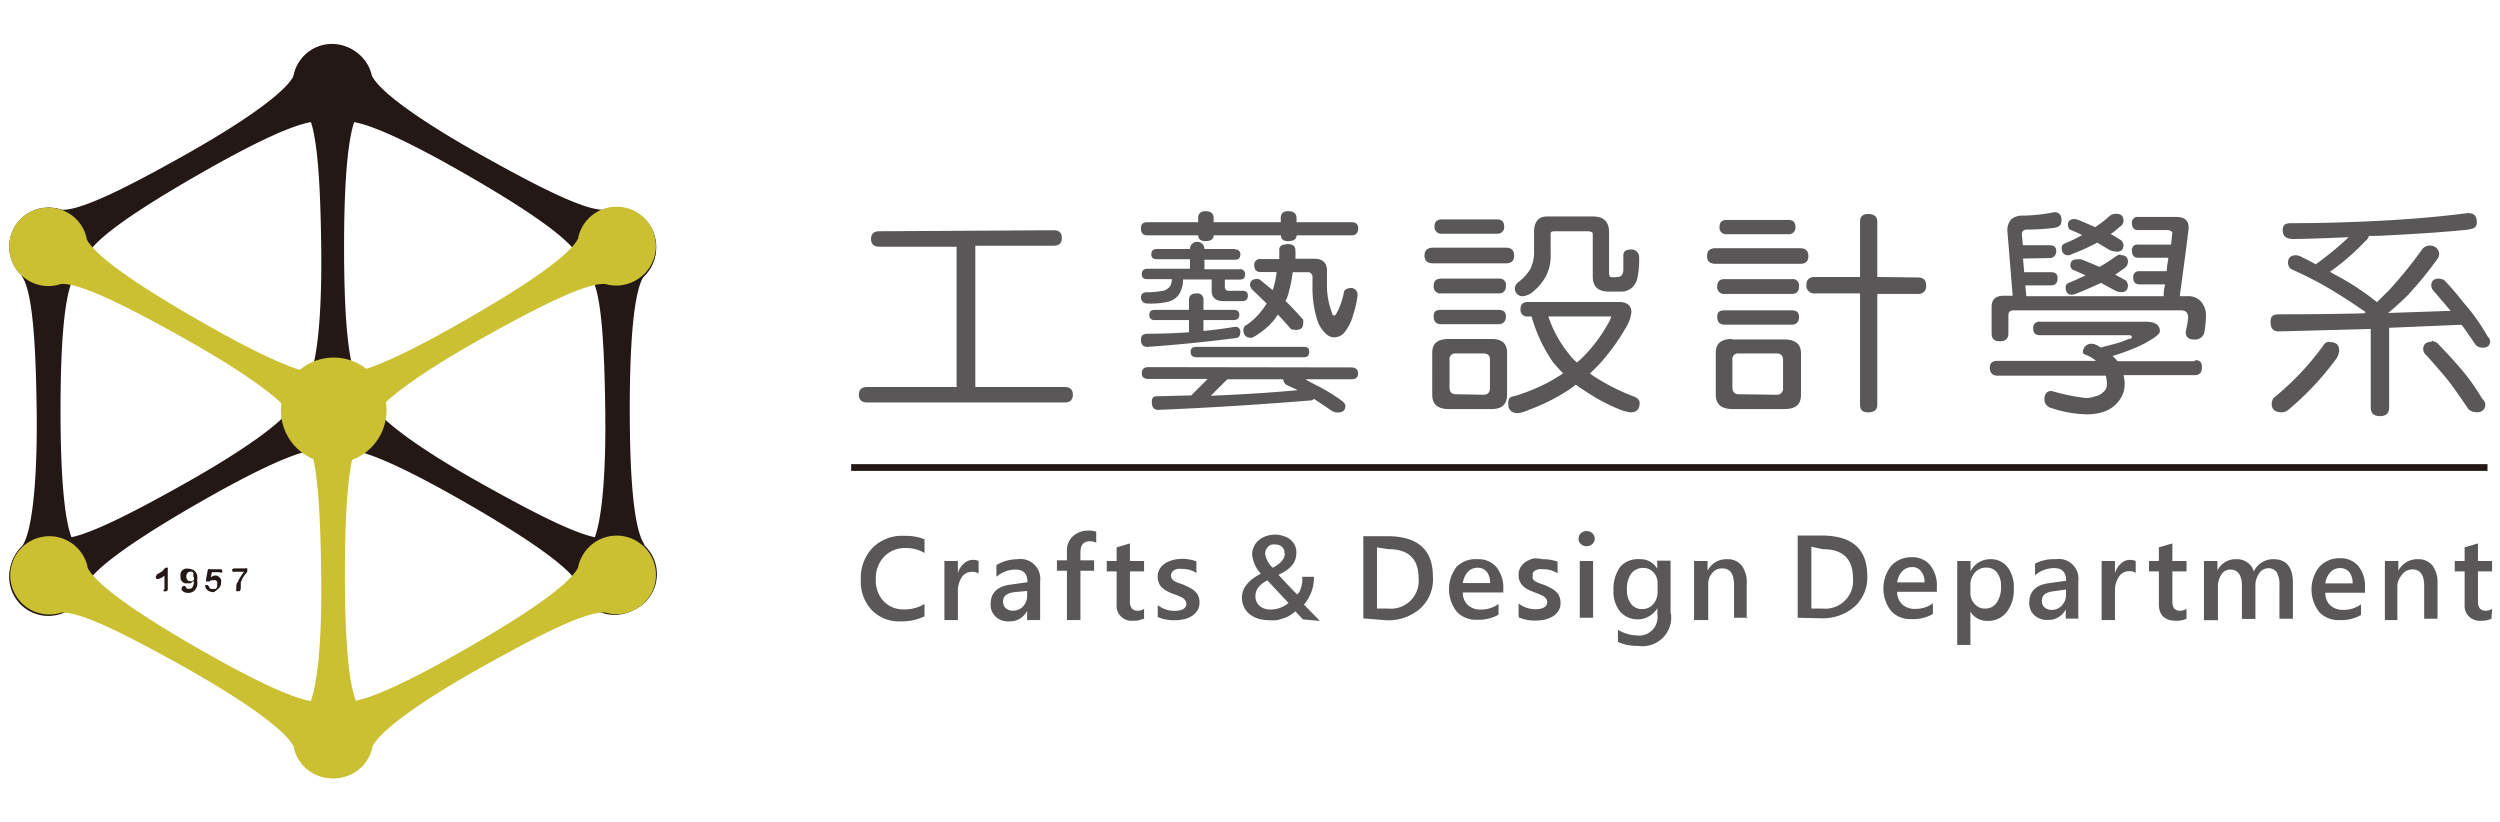 <svg id="圖層_1" data-name="圖層 1" xmlns="http://www.w3.org/2000/svg" viewBox="0 0 152 50">
  <defs>
    <style>
      .cls-1 {
        fill: #595757;
      }

      .cls-2, .cls-3 {
        fill: #231815;
      }

      .cls-3, .cls-4 {
        fill-rule: evenodd;
      }

      .cls-4 {
        fill: #cbbf32;
      }
    </style>
  </defs>
  <g>
    <path class="cls-1" d="M64.06,14c.33,0,.5.15.5.47s-.17.47-.5.47H59.3v8.59h5.43c.33,0,.5.16.5.47s-.17.47-.5.47h-12c-.34,0-.51-.16-.51-.47s.17-.47.51-.47h5.43V15H53.47c-.34,0-.51-.16-.51-.47s.17-.47.51-.47Zm18.12-.49c.27,0,.4.13.4.38s-.13.42-.4.42H78.83c0,.24-.19.35-.5.35s-.44-.11-.45-.35H73.79c0,.24-.19.35-.49.35s-.43-.11-.45-.35H69.77c-.27,0-.4-.14-.4-.42s.13-.38.4-.38h3.08v-.25q0-.42.45-.42c.32,0,.49.14.49.42v.25h4.08v-.25c0-.28.15-.42.46-.42s.5.14.5.42v.25Zm-7.09,1.63H73.23v0a.44.44,0,1,0-.88,0v0h-2c-.23,0-.35.1-.35.32s.12.3.35.3h2v.58H69.77c-.23,0-.35.11-.35.33s.12.3.35.3h1.48a1,1,0,0,1-.09.4.74.74,0,0,1-.44.31,5.69,5.69,0,0,1-1,.09c-.23,0-.35.12-.35.3s.12.38.35.38A4.56,4.56,0,0,0,71,18.35a1.1,1.1,0,0,0,.74-.55,1.71,1.71,0,0,0,.19-.81h1.74v.69c0,.42.25.63.73.63h1.12c.23,0,.35-.11.35-.33s-.12-.3-.35-.3h-.83c-.14,0-.22-.09-.22-.27V17h.9q.33,0,.33-.3a.29.29,0,0,0-.33-.33H73.23v-.58h1.86c.21,0,.32-.1.32-.3a.28.28,0,0,0-.32-.32ZM75,18.84c.23,0,.35.09.35.3s-.12.32-.35.32H73.17v.66c.67-.06,1.31-.15,1.92-.25a.29.29,0,0,1,.32.33c0,.23-.11.35-.32.36-1.86.24-3.63.41-5.32.53-.27,0-.4-.14-.4-.42s.13-.37.4-.38q1.33,0,2.52-.09v-.74H70.21a.29.29,0,0,1-.33-.32c0-.21.11-.3.33-.3h2.08v-.58q0-.42.45-.42a.37.37,0,0,1,.43.42v.58Zm3.26-4c.34,0,.5.12.5.37a5,5,0,0,1,0,.52H79.9c.52,0,.78.25.78.73v.91A4.67,4.67,0,0,0,81,19.06c0,.08.08.13.14.13s.35-.45.56-1.35c0-.21.18-.32.44-.33a.4.4,0,0,1,.4.43,5.26,5.26,0,0,1-.26,1.17,2.8,2.8,0,0,1-.58,1.15.81.81,0,0,1-.56.25.73.73,0,0,1-.53-.22,2,2,0,0,1-.54-.89,6.52,6.52,0,0,1-.27-2v-.53a.29.29,0,0,0-.33-.32H78.6A9.43,9.43,0,0,1,78.29,18a2.08,2.08,0,0,1-.13.3c.37.36.72.74,1.07,1.13a.91.91,0,0,1,0,.26c0,.25-.15.37-.45.37a1,1,0,0,1-.29-.05c-.26-.31-.53-.6-.8-.89a4,4,0,0,1-.23.34,4.62,4.62,0,0,1-1.19,1,.56.56,0,0,1-.18.08c-.33,0-.49-.16-.49-.47a.34.34,0,0,1,.22-.33,4.08,4.08,0,0,0,1-1,2.9,2.9,0,0,0,.19-.29l-.9-.87a.71.71,0,0,1-.11-.24c0-.26.15-.38.46-.38a.31.31,0,0,1,.21.1l.71.58a1.31,1.31,0,0,1,.05-.15,5.49,5.49,0,0,0,.19-.95H76.64c-.25,0-.38-.14-.38-.41a.34.34,0,0,1,.38-.38h1.14q0-.25,0-.57c0-.21.16-.32.41-.32Zm1.06,6.25H72.74c-.24,0-.35.1-.35.3s.11.33.35.33h6.54c.22,0,.32-.11.32-.33s-.1-.3-.32-.3Zm2.84,1.25c.27,0,.41.13.41.37s-.14.35-.41.35H79.36c.22.13.43.24.63.34a11.1,11.1,0,0,1,1.64,1c.11.11.17.2.17.26q0,.42-.45.42a.72.72,0,0,1-.46-.16l-1-.67a.3.3,0,0,1-.24.1q-4.83.39-9.22.57c-.27,0-.4-.16-.4-.47s.13-.36.4-.36l2-.05,1-1H69.83c-.27,0-.41-.11-.41-.35s.14-.37.41-.37Zm-3.26,1.38-.7-.33a.46.46,0,0,1-.18-.33H74.62l-1,1q2.81-.11,5.19-.33Zm15.2-10.56h2.73c.68,0,1,.32,1,.95v2.52a.29.29,0,0,0,.08.21,1.23,1.23,0,0,0,.42,0,.35.35,0,0,0,.28-.11.69.69,0,0,0,.09-.4v-.83c0-.22.18-.33.46-.33a.46.46,0,0,1,.5.48A5.1,5.1,0,0,1,99.53,17a1.06,1.06,0,0,1-.37.54,1,1,0,0,1-.63.19h-.69c-.7,0-1-.31-1-.94V14.21c0-.1-.13-.15-.38-.15H94.62c-.22,0-.34,0-.34.15v1.22A2.75,2.75,0,0,1,94,16.78a3.26,3.26,0,0,1-.85,1,1.13,1.13,0,0,1-.55.23.47.47,0,0,1-.5-.48.54.54,0,0,1,.18-.35,2.86,2.86,0,0,0,.78-.85,2.42,2.42,0,0,0,.21-1.1V14.11c0-.63.27-.95.8-.95Zm-1.23,5.2h5.54q.78,0,.78.63a2.25,2.25,0,0,1-.32.9,12.89,12.89,0,0,1-1.59,2.21c-.2.2-.4.41-.61.61a5.72,5.72,0,0,0,.48.32,12.43,12.43,0,0,0,2.25,1.1c.2.1.29.22.29.36,0,.39-.18.58-.55.58a2.59,2.59,0,0,1-.55-.13,10.92,10.92,0,0,1-2.14-1.12c-.22-.14-.44-.28-.64-.43l-.32.24a11.7,11.7,0,0,1-2.54,1.29,2.38,2.38,0,0,1-.64.2c-.41,0-.61-.19-.61-.58s.14-.41.43-.47a12,12,0,0,0,2-.82c.32-.18.62-.36.91-.55-.2-.2-.39-.42-.59-.64a9.29,9.29,0,0,1-1.33-2.82h-.22a.4.4,0,0,1-.45-.46q0-.42.45-.42Zm1.27.88a7.2,7.2,0,0,0,1.21,2.23,3.17,3.17,0,0,0,.53.57l.26-.23a9.12,9.12,0,0,0,1.61-2.1,1.38,1.38,0,0,0,.21-.47ZM91,13.34c.3,0,.45.13.45.41a.4.4,0,0,1-.45.46H87.68a.41.41,0,0,1-.46-.46c0-.28.16-.41.46-.41Zm.56,1.72c.34,0,.5.16.5.48s-.16.47-.5.47H87.12c-.34,0-.51-.16-.51-.47s.17-.48.51-.48Zm-.43,1.88a.38.38,0,0,1,.43.43c0,.31-.15.47-.43.47H87.63a.41.41,0,0,1-.46-.47c0-.29.15-.43.46-.43Zm0,1.9c.28,0,.43.13.43.4s-.15.47-.43.47H87.63c-.31,0-.46-.15-.46-.47s.15-.4.46-.4Zm-3,1.77h2.57c.62,0,.93.28.93.83V24q0,.87-.93.87H88.08q-1,0-1-.87V21.44c0-.55.32-.83,1-.83ZM90.19,24c.27,0,.4-.14.4-.42V21.87c0-.25-.13-.38-.4-.38H88.51a.34.34,0,0,0-.38.38v1.68c0,.28.13.42.38.42Zm26.42-7.13c.33,0,.5.16.5.48a.46.46,0,0,1-.5.52h-2.47V24.6c0,.31-.18.47-.55.47s-.5-.16-.5-.47V17.84h-2.74a.47.47,0,0,1-.52-.52c0-.32.18-.48.52-.48h2.74V13.48c0-.32.17-.47.5-.47s.55.15.55.47v3.36Zm-7.9-3.5c.3,0,.45.13.45.41a.4.4,0,0,1-.45.46H105a.4.4,0,0,1-.45-.46c0-.28.15-.41.45-.41Zm.74,1.72h-5.14c-.35,0-.52.16-.52.48s.17.47.52.47h5.14c.33,0,.5-.16.5-.47s-.17-.48-.5-.48Zm-.5,1.88a.38.38,0,0,1,.43.43c0,.31-.14.47-.43.47h-4.08a.41.41,0,0,1-.46-.47c0-.29.15-.43.46-.43Zm0,1.9c.29,0,.43.13.43.4s-.14.47-.43.47h-4.08c-.31,0-.46-.15-.46-.47s.15-.4.46-.4Zm-3.63,1.77h3.18c.64,0,1,.28,1,.83V24c0,.58-.31.87-1,.87h-3.18c-.65,0-1-.29-1-.87V21.44c0-.55.32-.83,1-.83ZM108,24a.37.37,0,0,0,.41-.42V21.87c0-.25-.14-.38-.41-.38h-2.29a.34.34,0,0,0-.38.38v1.68c0,.28.13.42.38.42Zm15-8.28.07.83h1.64q.39,0,.39.36c0,.29-.13.44-.39.44h-1.57l.06.66h8.35q0-.37.09-.72h-1.56c-.25,0-.38-.14-.38-.42a.34.34,0,0,1,.38-.38h1.66c0-.3.07-.58.1-.82H130c-.25,0-.38-.15-.38-.43a.33.33,0,0,1,.38-.37h2c.05-.46.08-.71.08-.73s-.1-.15-.29-.15H130c-.25,0-.38-.14-.38-.43a.34.34,0,0,1,.38-.37h2.31c.51,0,.76.22.76.65q0,.18-.54,4.17H133a1,1,0,0,1,.88.4,1.28,1.28,0,0,1,.24.86,5.44,5.44,0,0,1-.11,1,.58.58,0,0,1-.62.37c-.33,0-.5-.15-.5-.47a5.32,5.32,0,0,0,.15-.85c0-.3-.14-.45-.43-.45H122.44c-.22,0-.33.09-.33.3v1.1c0,.32-.17.48-.52.48s-.5-.16-.5-.48V18.66c0-.45.24-.68.74-.68h.54l-.32-3.92a1,1,0,0,1,.23-.72,1,1,0,0,1,.71-.23,10.64,10.64,0,0,0,1.92-.21c.28,0,.43.17.43.49s-.16.42-.49.47a14.29,14.29,0,0,1-1.62.1c-.2,0-.3.1-.3.31l.06.64h1.62c.27,0,.41.11.41.35s-.14.43-.41.43ZM128.6,13a.69.69,0,0,0-.3.1,6.21,6.21,0,0,1-.92.71c-.31-.14-.65-.29-1-.43a.73.73,0,0,0-.26-.06q-.39,0-.39.36a.43.43,0,0,0,.1.27c.28.11.53.23.76.34a8.21,8.21,0,0,1-1,.49q-.24.09-.24.27c0,.32.14.47.41.47a.78.78,0,0,0,.26-.09,12.25,12.25,0,0,0,1.49-.68l.75.45a1.19,1.19,0,0,0,.46.1c.27,0,.39-.14.39-.42a.58.58,0,0,0-.12-.25c-.21-.14-.42-.27-.66-.4a4.24,4.24,0,0,0,.55-.44.42.42,0,0,0,.23-.36c0-.29-.14-.43-.44-.43Zm.32,2.47a.65.65,0,0,0-.27.11,11.11,11.11,0,0,1-1,.65c-.31-.14-.68-.29-1.1-.46a1.76,1.76,0,0,0-.27,0c-.27,0-.4.12-.4.37a.33.33,0,0,0,.13.25l.79.35c-.32.16-.67.31-1,.45a.29.29,0,0,0-.21.26c0,.31.12.47.37.47a1.11,1.11,0,0,0,.3-.08c.54-.21,1-.42,1.48-.64l.81.44a.79.79,0,0,0,.45.12c.25,0,.38-.14.38-.42a.76.76,0,0,0-.1-.27l-.67-.37.56-.4a.48.48,0,0,0,.21-.38c0-.27-.15-.41-.45-.41Zm4.54,6.49h-4.72a3,3,0,0,0-.3-.32,12.09,12.09,0,0,0,1.47-.53,6,6,0,0,0,1.16-.65c.17-.12.25-.23.25-.33,0-.38-.29-.57-.88-.57h-6.39a.37.37,0,0,0-.43.42c0,.27.14.4.43.4h5.32c.15,0,.24,0,.24.12s-.09.07-.27.14a4.79,4.79,0,0,1-.74.26l-.87.23-.2-.12a.84.84,0,0,0-.33-.11.52.52,0,0,0-.56.53s0,.07.12.12a2.31,2.31,0,0,1,.68.39l0,0h-6c-.31,0-.46.14-.46.42s.15.48.46.48h6.59a1.93,1.93,0,0,1,.07.57.57.57,0,0,1-.21.42,1,1,0,0,1-.52.27,1.54,1.54,0,0,1-.56.1,12.85,12.85,0,0,1-2.08-.43c-.28,0-.43.19-.43.52a.54.54,0,0,0,.43.52,7.07,7.07,0,0,0,2.14.38A3.07,3.07,0,0,0,128,25a1.82,1.82,0,0,0,.82-.62,1.63,1.63,0,0,0,.36-1,2.22,2.22,0,0,0-.07-.57h4.32q.45,0,.45-.48t-.45-.42Zm16.63-9c.33,0,.5.18.5.54s-.2.41-.61.47c-1.33.14-3.13.26-5.4.37l-.55,0a.56.56,0,0,1-.21.31,14.36,14.36,0,0,1-2.15,1.87,2.09,2.09,0,0,0,.28.17,16,16,0,0,1,2.57,1.68l.7-.69a25.45,25.45,0,0,0,2.06-2.54.61.61,0,0,1,.85-.07.52.52,0,0,1,.17.38.48.48,0,0,1-.11.3,21.68,21.68,0,0,1-1.79,2.19c-.37.37-.77.73-1.2,1.09L149,18.9c-.31-.37-.65-.76-1-1.17a.56.56,0,0,1-.18-.36c0-.29.16-.43.46-.43a.78.78,0,0,1,.34.1c.43.46.81.9,1.13,1.32a12.26,12.26,0,0,1,1.5,2.1.47.47,0,0,1,.15.26q0,.42-.45.42a.63.63,0,0,1-.43-.17c-.31-.46-.59-.87-.85-1.22l-.16,0-4.25.18v4.84c0,.35-.18.53-.56.53s-.56-.18-.56-.53V20l-5.59.15c-.34,0-.5-.19-.5-.57s.16-.46.5-.47q2.73,0,5.19-.06l.1-.07c-1-.69-1.87-1.24-2.56-1.63s-1.27-.67-2-1a.55.55,0,0,1-.17-.37c0-.3.16-.46.49-.46a.86.86,0,0,1,.35.11c.3.15.58.29.85.44a19.15,19.15,0,0,0,2-1.65c-1.54.07-2.68.11-3.39.11-.41,0-.62-.18-.62-.53s.17-.43.52-.43c1.89,0,3.64-.06,5.26-.14q3-.15,5.59-.49Zm-8.45,7.82a.44.44,0,0,0-.4.25,16.61,16.61,0,0,1-3,3.16.6.6,0,0,0-.12.36c0,.35.21.52.62.52a.65.65,0,0,0,.41-.17,17.51,17.51,0,0,0,2.83-3,1,1,0,0,0,.24-.58c0-.35-.18-.52-.56-.52Zm6.2,0c-.34,0-.51.16-.51.47a.54.54,0,0,0,.19.35c.41.45.78.88,1.13,1.29s.87,1.16,1.44,2a.74.74,0,0,0,.5.17.45.45,0,0,0,.51-.52c0-.07-.06-.17-.19-.31a12.59,12.59,0,0,0-1.52-2.07c-.36-.42-.77-.85-1.2-1.3A.86.86,0,0,0,147.84,20.72Z"/>
    <rect class="cls-2" x="51.75" y="28.22" width="99.49" height="0.41"/>
    <path class="cls-1" d="M56.17,37.49a3.15,3.15,0,0,1-1.42.29A2.3,2.3,0,0,1,53,37.09a2.5,2.5,0,0,1-.66-1.81,2.64,2.64,0,0,1,.74-2A2.54,2.54,0,0,1,55,32.58a3.05,3.05,0,0,1,1.21.21v.83a2.2,2.2,0,0,0-1.13-.3,1.76,1.76,0,0,0-1.32.52,1.91,1.91,0,0,0-.51,1.4,1.82,1.82,0,0,0,.48,1.32,1.63,1.63,0,0,0,1.24.49,2.27,2.27,0,0,0,1.24-.33v.77Zm3.34-2.61a.67.67,0,0,0-.43-.11.71.71,0,0,0-.6.32,1.49,1.49,0,0,0-.24.89V37.7h-.82V34.11h.82v.74h0a1.18,1.18,0,0,1,.37-.59.79.79,0,0,1,.55-.22.75.75,0,0,1,.34.07v.77Zm3.73,2.82h-.79v-.56h0a1.18,1.18,0,0,1-1.09.64,1.12,1.12,0,0,1-.83-.29,1,1,0,0,1-.3-.76c0-.67.39-1.07,1.17-1.18l1.07-.15c0-.52-.24-.77-.73-.77a1.77,1.77,0,0,0-1.16.44v-.71A2.48,2.48,0,0,1,61.87,34a1.2,1.2,0,0,1,1.37,1.34V37.7Zm-.79-1.77L61.7,36a1.22,1.22,0,0,0-.53.17.49.49,0,0,0-.18.44.51.51,0,0,0,.16.37.63.63,0,0,0,.44.15.81.81,0,0,0,.62-.27.92.92,0,0,0,.24-.65v-.32ZM66.65,33a.75.75,0,0,0-.37-.09c-.4,0-.59.22-.59.67v.49h.83v.63h-.83v3h-.82v-3h-.61v-.63h.61v-.59a1.13,1.13,0,0,1,.38-.89,1.36,1.36,0,0,1,.93-.33,1.19,1.19,0,0,1,.47.07V33Zm2.87,4.62a1.41,1.41,0,0,1-.63.12.91.91,0,0,1-1-1v-2h-.6v-.63h.6v-.83l.81-.24v1.07h.86v.63h-.86v1.8a.7.7,0,0,0,.12.46.46.46,0,0,0,.38.13.56.56,0,0,0,.36-.12v.65Zm.87-.07v-.76a1.65,1.65,0,0,0,1,.35c.49,0,.74-.15.74-.44a.32.32,0,0,0-.07-.2.66.66,0,0,0-.17-.16l-.25-.12-.33-.12a2.84,2.84,0,0,1-.39-.18,1.46,1.46,0,0,1-.3-.22.85.85,0,0,1-.17-.29.82.82,0,0,1-.06-.37.84.84,0,0,1,.12-.45,1.07,1.07,0,0,1,.33-.34,1.67,1.67,0,0,1,.47-.2,2.35,2.35,0,0,1,.54-.07,2.48,2.48,0,0,1,.89.15v.71a1.51,1.51,0,0,0-.87-.25,1.27,1.27,0,0,0-.28,0,1,1,0,0,0-.21.08.43.43,0,0,0-.13.14.26.26,0,0,0-.05.17.31.31,0,0,0,.05.2.47.47,0,0,0,.14.14,1,1,0,0,0,.23.11l.31.11.42.2a1.23,1.23,0,0,1,.31.22.84.84,0,0,1,.2.29.94.94,0,0,1,.07.39.89.89,0,0,1-.12.47,1.1,1.1,0,0,1-.34.34,1.68,1.68,0,0,1-.49.2,2.65,2.65,0,0,1-.58.06,2.48,2.48,0,0,1-1-.19Zm8.83.11-.46-.49a2,2,0,0,1-.33.24,1.38,1.38,0,0,1-.39.18,3,3,0,0,1-.43.12,3.13,3.13,0,0,1-.44,0,2.5,2.5,0,0,1-.69-.1,1.73,1.73,0,0,1-.52-.28,1.31,1.31,0,0,1-.33-.44,1.25,1.25,0,0,1-.12-.56c0-.57.39-1.06,1.15-1.45a2,2,0,0,1-.53-1.17,1.09,1.09,0,0,1,.11-.48,1,1,0,0,1,.29-.38,1.26,1.26,0,0,1,.44-.25,1.61,1.61,0,0,1,1.09,0,1.16,1.16,0,0,1,.41.22,1.1,1.1,0,0,1,.26.34,1,1,0,0,1,.09.43,1.31,1.31,0,0,1-.06.41,1,1,0,0,1-.19.35,1.65,1.65,0,0,1-.33.31,3.86,3.86,0,0,1-.51.29l.55.59.58.6A1.58,1.58,0,0,0,79,36a2.49,2.49,0,0,0,.11-.29,3,3,0,0,0,.07-.32c0-.11,0-.22,0-.32h.71a2.55,2.55,0,0,1-.61,1.69l.4.41.57.58Zm-1.14-4a.49.49,0,0,0,0-.21.57.57,0,0,0-.12-.18.5.5,0,0,0-.38-.16.77.77,0,0,0-.27,0,.57.57,0,0,0-.21.13.64.64,0,0,0-.13.19.7.7,0,0,0-.05.25,1.5,1.5,0,0,0,.46.84c.5-.26.74-.55.74-.9Zm.26,3-1.28-1.37a1.55,1.55,0,0,0-.56.43.88.88,0,0,0-.17.53.74.74,0,0,0,.07.34.67.67,0,0,0,.19.25.85.85,0,0,0,.28.16,1,1,0,0,0,.35.06,1.69,1.69,0,0,0,1.12-.4Zm4.55.94v-5h1.45c1.86,0,2.78.82,2.78,2.45A2.39,2.39,0,0,1,86.35,37a2.94,2.94,0,0,1-2.07.71Zm.83-4.32V37h.67a1.69,1.69,0,0,0,1.86-1.85c0-1.17-.61-1.76-1.83-1.76Zm7.67,2.74H88.94a1,1,0,0,0,.31.77,1.12,1.12,0,0,0,.8.27,1.76,1.76,0,0,0,1.06-.34v.65a2.38,2.38,0,0,1-1.3.31,1.58,1.58,0,0,1-1.24-.49,2.23,2.23,0,0,1,0-2.74A1.63,1.63,0,0,1,89.84,34,1.42,1.42,0,0,1,91,34.5a2,2,0,0,1,.4,1.31v.31Zm-.79-.57a1.06,1.06,0,0,0-.2-.68.69.69,0,0,0-.56-.25.79.79,0,0,0-.6.26,1.19,1.19,0,0,0-.3.67Zm1.73,2v-.76a1.65,1.65,0,0,0,1,.35c.49,0,.74-.15.74-.44a.27.27,0,0,0-.07-.2.53.53,0,0,0-.17-.16l-.25-.12-.32-.12a3,3,0,0,1-.4-.18,1.16,1.16,0,0,1-.29-.22.88.88,0,0,1-.18-.29,1,1,0,0,1-.06-.37.84.84,0,0,1,.12-.45,1.07,1.07,0,0,1,.33-.34,1.8,1.8,0,0,1,.47-.2A2.5,2.5,0,0,1,93.8,34a2.54,2.54,0,0,1,.9.15v.71a1.56,1.56,0,0,0-.88-.25,1.12,1.12,0,0,0-.27,0,.93.93,0,0,0-.22.08.57.57,0,0,0-.13.14.26.26,0,0,0,0,.17.31.31,0,0,0,0,.2.47.47,0,0,0,.14.14,1.23,1.23,0,0,0,.23.11l.31.11a4.18,4.18,0,0,1,.42.2,1.23,1.23,0,0,1,.31.22.72.72,0,0,1,.2.29.94.94,0,0,1,.07.39.89.89,0,0,1-.12.47,1.1,1.1,0,0,1-.34.34,1.73,1.73,0,0,1-.48.2,2.81,2.81,0,0,1-.59.06,2.48,2.48,0,0,1-1-.19Zm4.13-4.24a.47.47,0,0,1-.34-.13.39.39,0,0,1-.14-.33.42.42,0,0,1,.14-.33.47.47,0,0,1,.34-.13.48.48,0,0,1,.35.13.44.44,0,0,1,0,.66.48.48,0,0,1-.35.13Zm.4,4.35h-.81V34.11h.81V37.7Zm4.73-.29a1.75,1.75,0,0,1-2,2,2.89,2.89,0,0,1-1.22-.24v-.74a2.29,2.29,0,0,0,1.12.34,1.12,1.12,0,0,0,1.28-1.26v-.4h0a1.41,1.41,0,0,1-2.27.21,1.91,1.91,0,0,1-.4-1.28,2.27,2.27,0,0,1,.43-1.46A1.44,1.44,0,0,1,99.71,34a1.15,1.15,0,0,1,1.05.58h0v-.49h.81v3.3Zm-.81-1.36v-.46a.9.9,0,0,0-.25-.65.8.8,0,0,0-.62-.27.9.9,0,0,0-.73.34,1.59,1.59,0,0,0-.26,1,1.34,1.34,0,0,0,.25.85.81.81,0,0,0,.67.31.85.85,0,0,0,.68-.3,1.12,1.12,0,0,0,.26-.78Zm5.46,1.65h-.81v-2c0-.67-.24-1-.71-1a.77.77,0,0,0-.62.28,1,1,0,0,0-.24.7V37.7H103V34.11h.82v.59h0A1.27,1.27,0,0,1,105,34a1.08,1.08,0,0,1,.89.38,1.7,1.7,0,0,1,.31,1.1v2.2Zm3.06,0v-5h1.45c1.86,0,2.78.82,2.78,2.45a2.39,2.39,0,0,1-.77,1.87,2.94,2.94,0,0,1-2.07.71Zm.83-4.32V37h.67a1.69,1.69,0,0,0,1.86-1.85c0-1.17-.61-1.76-1.83-1.76Zm7.67,2.74h-2.45a1,1,0,0,0,.31.77,1.12,1.12,0,0,0,.8.27,1.76,1.76,0,0,0,1.06-.34v.65a2.38,2.38,0,0,1-1.3.31,1.58,1.58,0,0,1-1.24-.49,2.23,2.23,0,0,1,0-2.74,1.63,1.63,0,0,1,1.23-.53,1.38,1.38,0,0,1,1.14.48,1.94,1.94,0,0,1,.41,1.31v.31Zm-.79-.57a1,1,0,0,0-.21-.68.66.66,0,0,0-.56-.25.79.79,0,0,0-.59.26,1.19,1.19,0,0,0-.3.67Zm2.79,1.62h0v2.18H119V34.11h.81v.63h0A1.32,1.32,0,0,1,121,34a1.28,1.28,0,0,1,1.06.48,2,2,0,0,1,.38,1.29,2.23,2.23,0,0,1-.43,1.44,1.41,1.41,0,0,1-1.17.54,1.17,1.17,0,0,1-1.06-.6Zm0-1.42v.45a.93.93,0,0,0,.26.66.79.79,0,0,0,.63.28.83.83,0,0,0,.71-.36,1.63,1.63,0,0,0,.26-1,1.3,1.3,0,0,0-.24-.83.79.79,0,0,0-.65-.3.87.87,0,0,0-.7.31,1.11,1.11,0,0,0-.27.77Zm6.59,2h-.79v-.56h0a1.18,1.18,0,0,1-1.09.64,1.12,1.12,0,0,1-.83-.29,1,1,0,0,1-.3-.76c0-.67.39-1.07,1.17-1.18l1.07-.15c0-.52-.24-.77-.73-.77a1.77,1.77,0,0,0-1.16.44v-.71A2.48,2.48,0,0,1,125,34a1.19,1.19,0,0,1,1.36,1.34V37.7Zm-.78-1.77-.76.11a1.17,1.17,0,0,0-.52.17.49.49,0,0,0-.18.44.47.47,0,0,0,.16.37.63.63,0,0,0,.44.15.78.78,0,0,0,.61-.27.88.88,0,0,0,.25-.65v-.32Zm4.26-1a.69.69,0,0,0-.43-.11.71.71,0,0,0-.6.32,1.49,1.49,0,0,0-.25.89V37.7h-.81V34.11h.81v.74h0a1.18,1.18,0,0,1,.37-.59.77.77,0,0,1,.55-.22.78.78,0,0,1,.34.07v.77Zm3.07,2.78a1.41,1.41,0,0,1-.63.12c-.7,0-1.05-.34-1.05-1v-2h-.6v-.63h.6v-.83l.82-.24v1.07h.86v.63h-.86v1.8a.78.78,0,0,0,.11.46.5.5,0,0,0,.39.13.56.56,0,0,0,.36-.12v.65Zm6.46,0h-.81v-2a1.56,1.56,0,0,0-.16-.82.61.61,0,0,0-.54-.25.66.66,0,0,0-.54.32,1.28,1.28,0,0,0-.22.76v2h-.82v-2c0-.66-.24-1-.71-1a.63.63,0,0,0-.54.3,1.33,1.33,0,0,0-.21.78v2H134V34.11h.82v.57h0A1.24,1.24,0,0,1,136,34a1,1,0,0,1,.65.21.92.92,0,0,1,.38.54,1.29,1.29,0,0,1,1.2-.75c.79,0,1.18.49,1.18,1.46V37.7Zm4.43-1.58h-2.45a1,1,0,0,0,.31.77,1.12,1.12,0,0,0,.8.27,1.76,1.76,0,0,0,1.06-.34v.65a2.38,2.38,0,0,1-1.3.31,1.58,1.58,0,0,1-1.24-.49,2.23,2.23,0,0,1,0-2.74,1.65,1.65,0,0,1,1.24-.53,1.41,1.41,0,0,1,1.14.48,1.94,1.94,0,0,1,.4,1.31v.31Zm-.79-.57a1.06,1.06,0,0,0-.2-.68.69.69,0,0,0-.56-.25.79.79,0,0,0-.6.26,1.19,1.19,0,0,0-.3.67Zm5.16,2.15h-.81v-2c0-.67-.24-1-.72-1A.77.77,0,0,0,146,35a1,1,0,0,0-.24.7V37.7H145V34.11h.82v.59h0A1.29,1.29,0,0,1,147,34a1.08,1.08,0,0,1,.89.38,1.7,1.7,0,0,1,.31,1.1v2.2Zm3.28,0a1.41,1.41,0,0,1-.63.12.91.91,0,0,1-1-1v-2h-.6v-.63h.6v-.83l.81-.24v1.07h.86v.63h-.86v1.8a.7.7,0,0,0,.12.46.46.46,0,0,0,.38.13.56.56,0,0,0,.36-.12Z"/>
    <g>
      <path class="cls-3" d="M3.69,32.72h0c1.14.12,4.12-1.4,7.54-3.32s6.12-3.78,6.63-4.83h0l0,0a2.38,2.38,0,1,1,1.64,2.79h-.08c-1.15-.1-4.12,1.36-7.52,3.32s-6.15,3.81-6.64,4.86h0a.16.16,0,0,0,0,.06,2.37,2.37,0,0,1-1.13,1.53,2.38,2.38,0,1,1-2.38-4.13A2.35,2.35,0,0,1,3.69,32.72Z"/>
      <path class="cls-3" d="M36.81,32.72h0c-1.14.12-4.11-1.4-7.54-3.32s-6.12-3.78-6.63-4.83h0s0,0,0,0a2.38,2.38,0,1,0-3.52,2.57,2.4,2.4,0,0,0,1.88.22H21c1.16-.1,4.12,1.36,7.52,3.32s6.15,3.81,6.64,4.86h0a.16.16,0,0,1,0,.06,2.44,2.44,0,0,0,1.13,1.53,2.39,2.39,0,0,0,2.39-4.13A2.37,2.37,0,0,0,36.81,32.72Z"/>
      <path class="cls-3" d="M3.69,12.75h0c1.14.12,4.12-1.4,7.54-3.32s6.12-3.78,6.63-4.83h0l0,0a2.38,2.38,0,1,1,1.64,2.79h-.08c-1.15-.1-4.12,1.36-7.52,3.32S5.81,14.45,5.32,15.5h0a.16.16,0,0,0,0,.06,2.38,2.38,0,1,1-1.6-2.81Z"/>
      <path class="cls-3" d="M36.81,12.75h0c-1.14.12-4.11-1.4-7.54-3.32S23.12,5.65,22.61,4.6h0s0,0,0,0a2.38,2.38,0,1,0-3.52,2.57,2.4,2.4,0,0,0,1.88.22H21c1.16-.1,4.12,1.36,7.52,3.32s6.15,3.81,6.64,4.86h0a.16.16,0,0,1,0,.06,2.44,2.44,0,0,0,1.13,1.53,2.39,2.39,0,1,0,.47-4.34Z"/>
      <path class="cls-3" d="M1.33,16.8v0h0c.67.93.85,4.26.9,8.19S2,32.2,1.37,33.17h0l0,0a2.39,2.39,0,1,0,3.24,0l-.05-.06h0c-.66-1-.88-4.25-.88-8.18s.22-7.23.88-8.18h0l0,0a2.38,2.38,0,1,0-3.23,0Z"/>
      <path class="cls-3" d="M35.91,16.8l0,0h0c.67.93.84,4.26.89,8.19s-.21,7.19-.87,8.16h0l0,0a2.39,2.39,0,1,0,3.24,0l0-.06h0c-.66-1-.88-4.25-.88-8.18s.22-7.23.89-8.18h0l0,0A2.41,2.41,0,0,0,39.9,15a2.39,2.39,0,1,0-4,1.77Z"/>
      <path class="cls-3" d="M18.63,6.83v0h0c.67.93.85,4.27.9,8.19s-.21,7.19-.87,8.17h0l0,.05A2.36,2.36,0,0,0,17.85,25a2.39,2.39,0,1,0,4-1.74l-.05-.06h0c-.67-.95-.88-4.25-.88-8.18s.22-7.23.88-8.17h0l0-.05a2.38,2.38,0,1,0-3.23,0Z"/>
      <path class="cls-2" d="M10,35.85V35a.79.79,0,0,1-.35.19A.1.1,0,0,1,9.52,35a.08.08,0,0,1,0-.07l.12-.06.2-.12a.86.86,0,0,0,.13-.14l.08-.09a.08.08,0,0,1,.06,0,.13.13,0,0,1,.09,0,.21.21,0,0,1,0,.11v1.12c0,.13,0,.2-.15.2a.18.18,0,0,1-.1,0,.21.21,0,0,1,0-.12Zm1.75-.51a.61.61,0,0,1-.16.12.52.52,0,0,1-.18,0,.58.58,0,0,1-.19,0,.45.45,0,0,1-.14-.1.4.4,0,0,1-.1-.15.57.57,0,0,1,0-.18.41.41,0,0,1,0-.19.54.54,0,0,1,.1-.16.59.59,0,0,1,.17-.1.46.46,0,0,1,.21,0,.6.6,0,0,1,.24.05.46.46,0,0,1,.18.13.65.65,0,0,1,.11.22,1.36,1.36,0,0,1,0,.3,1.49,1.49,0,0,1,0,.33.67.67,0,0,1-.12.24.45.45,0,0,1-.19.15.6.6,0,0,1-.48,0,.65.65,0,0,1-.15-.12.3.3,0,0,1,0-.14.12.12,0,0,1,.11-.11.11.11,0,0,1,.08,0,.11.11,0,0,1,.06.07.18.18,0,0,0,.08.09.16.16,0,0,0,.12,0l.11,0,.09-.08a.73.73,0,0,0,.09-.37Zm0-.3a.25.25,0,0,0,0-.12.31.31,0,0,0,0-.1.24.24,0,0,0-.08-.06.23.23,0,0,0-.11,0,.25.25,0,0,0-.17.08.37.37,0,0,0-.06.21.33.33,0,0,0,.06.21.25.25,0,0,0,.18.08l.12,0a.32.32,0,0,0,.1-.1.29.29,0,0,0,0-.14Zm1.62-.25h-.49l-.06.32A.63.63,0,0,1,13,35a.58.58,0,0,1,.19,0,.4.4,0,0,1,.15.1.33.33,0,0,1,.1.14.41.41,0,0,1,0,.19.43.43,0,0,1-.07.25.5.5,0,0,1-.19.19A.69.69,0,0,1,13,36a.57.57,0,0,1-.31-.07.45.45,0,0,1-.16-.14.37.37,0,0,1-.05-.15.09.09,0,0,1,0-.07.12.12,0,0,1,.09,0,.13.13,0,0,1,.13.1.35.35,0,0,0,.11.13.3.3,0,0,0,.16,0,.23.23,0,0,0,.14,0,.2.2,0,0,0,.09-.11.33.33,0,0,0,0-.15.38.38,0,0,0,0-.16.18.18,0,0,0-.09-.1.32.32,0,0,0-.14,0c-.06,0-.1,0-.12,0a.28.28,0,0,0-.11.07.28.28,0,0,1-.12,0,.12.12,0,0,1-.09,0,.1.1,0,0,1,0-.08.26.26,0,0,1,0-.07l.09-.47a.17.17,0,0,1,.05-.12.17.17,0,0,1,.13,0h.55c.11,0,.16,0,.16.12a.09.09,0,0,1,0,.08.21.21,0,0,1-.12,0Zm.83-.23h.69a.24.24,0,0,1,.14,0,.12.12,0,0,1,0,.1.25.25,0,0,1,0,.11l-.12.15a1.15,1.15,0,0,0-.14.2,1.42,1.42,0,0,0-.13.3s0,.09,0,.12a.93.93,0,0,1,0,.14.74.74,0,0,0,0,.12.48.48,0,0,1-.06.14.21.21,0,0,1-.11,0,.15.15,0,0,1-.1,0,.17.17,0,0,1,0-.13.75.75,0,0,1,0-.17c0-.07,0-.15.09-.25a1.53,1.53,0,0,1,.16-.31,3.05,3.05,0,0,1,.22-.32h-.55a.23.23,0,0,1-.13,0,.11.11,0,0,1,0-.18Z"/>
      <path class="cls-4" d="M18.63,26.76v0h0c.67.93.85,4.26.9,8.19s-.21,7.19-.87,8.16h0l0,0a2.39,2.39,0,1,0,3.24,0l-.05-.06h0c-.67-1-.88-4.25-.88-8.18s.22-7.23.88-8.18h0l0-.06A2.35,2.35,0,0,0,22.62,25a2.39,2.39,0,1,0-4,1.77Z"/>
      <path class="cls-4" d="M3.69,37.25h0c1.14-.12,4.12,1.4,7.54,3.32s6.12,3.78,6.63,4.83h0l0,.05a2.38,2.38,0,1,0,1.64-2.79h-.08c-1.15.1-4.12-1.36-7.52-3.32S5.81,35.55,5.32,34.5h0a.16.16,0,0,1,0-.06,2.38,2.38,0,1,0-1.6,2.81Z"/>
      <path class="cls-4" d="M36.81,37.25h0c-1.14-.12-4.11,1.4-7.54,3.32s-6.12,3.78-6.63,4.83h0s0,0,0,.05a2.38,2.38,0,1,1-3.52-2.57,2.4,2.4,0,0,1,1.88-.22H21c1.16.1,4.12-1.36,7.52-3.32s6.15-3.81,6.64-4.86h0a.16.16,0,0,0,0-.06,2.44,2.44,0,0,1,1.13-1.53,2.39,2.39,0,1,1,.47,4.34Z"/>
      <path class="cls-4" d="M3.69,17.27h0c1.14-.11,4.12,1.4,7.54,3.32s6.12,3.78,6.63,4.84h0a.17.17,0,0,0,0,.05,2.39,2.39,0,1,0,1.64-2.78h-.08c-1.15.09-4.12-1.37-7.52-3.33s-6.15-3.8-6.64-4.85h0s0,0,0-.06a2.33,2.33,0,0,0-1.13-1.52,2.38,2.38,0,1,0-2.38,4.13A2.35,2.35,0,0,0,3.69,17.27Z"/>
      <path class="cls-4" d="M36.81,17.27h0c-1.14-.11-4.11,1.4-7.54,3.32s-6.12,3.78-6.63,4.84h0l0,.05A2.35,2.35,0,0,1,21.45,27a2.39,2.39,0,0,1-2.39-4.13,2.35,2.35,0,0,1,1.88-.21H21c1.16.09,4.12-1.37,7.52-3.33s6.15-3.8,6.64-4.85h0s0,0,0-.06a2.39,2.39,0,1,1,3.52,2.61A2.37,2.37,0,0,1,36.81,17.27Z"/>
      <path class="cls-4" d="M20.29,21.74A3.21,3.21,0,1,0,23.5,25,3.21,3.21,0,0,0,20.29,21.74Z"/>
    </g>
  </g>
</svg>
